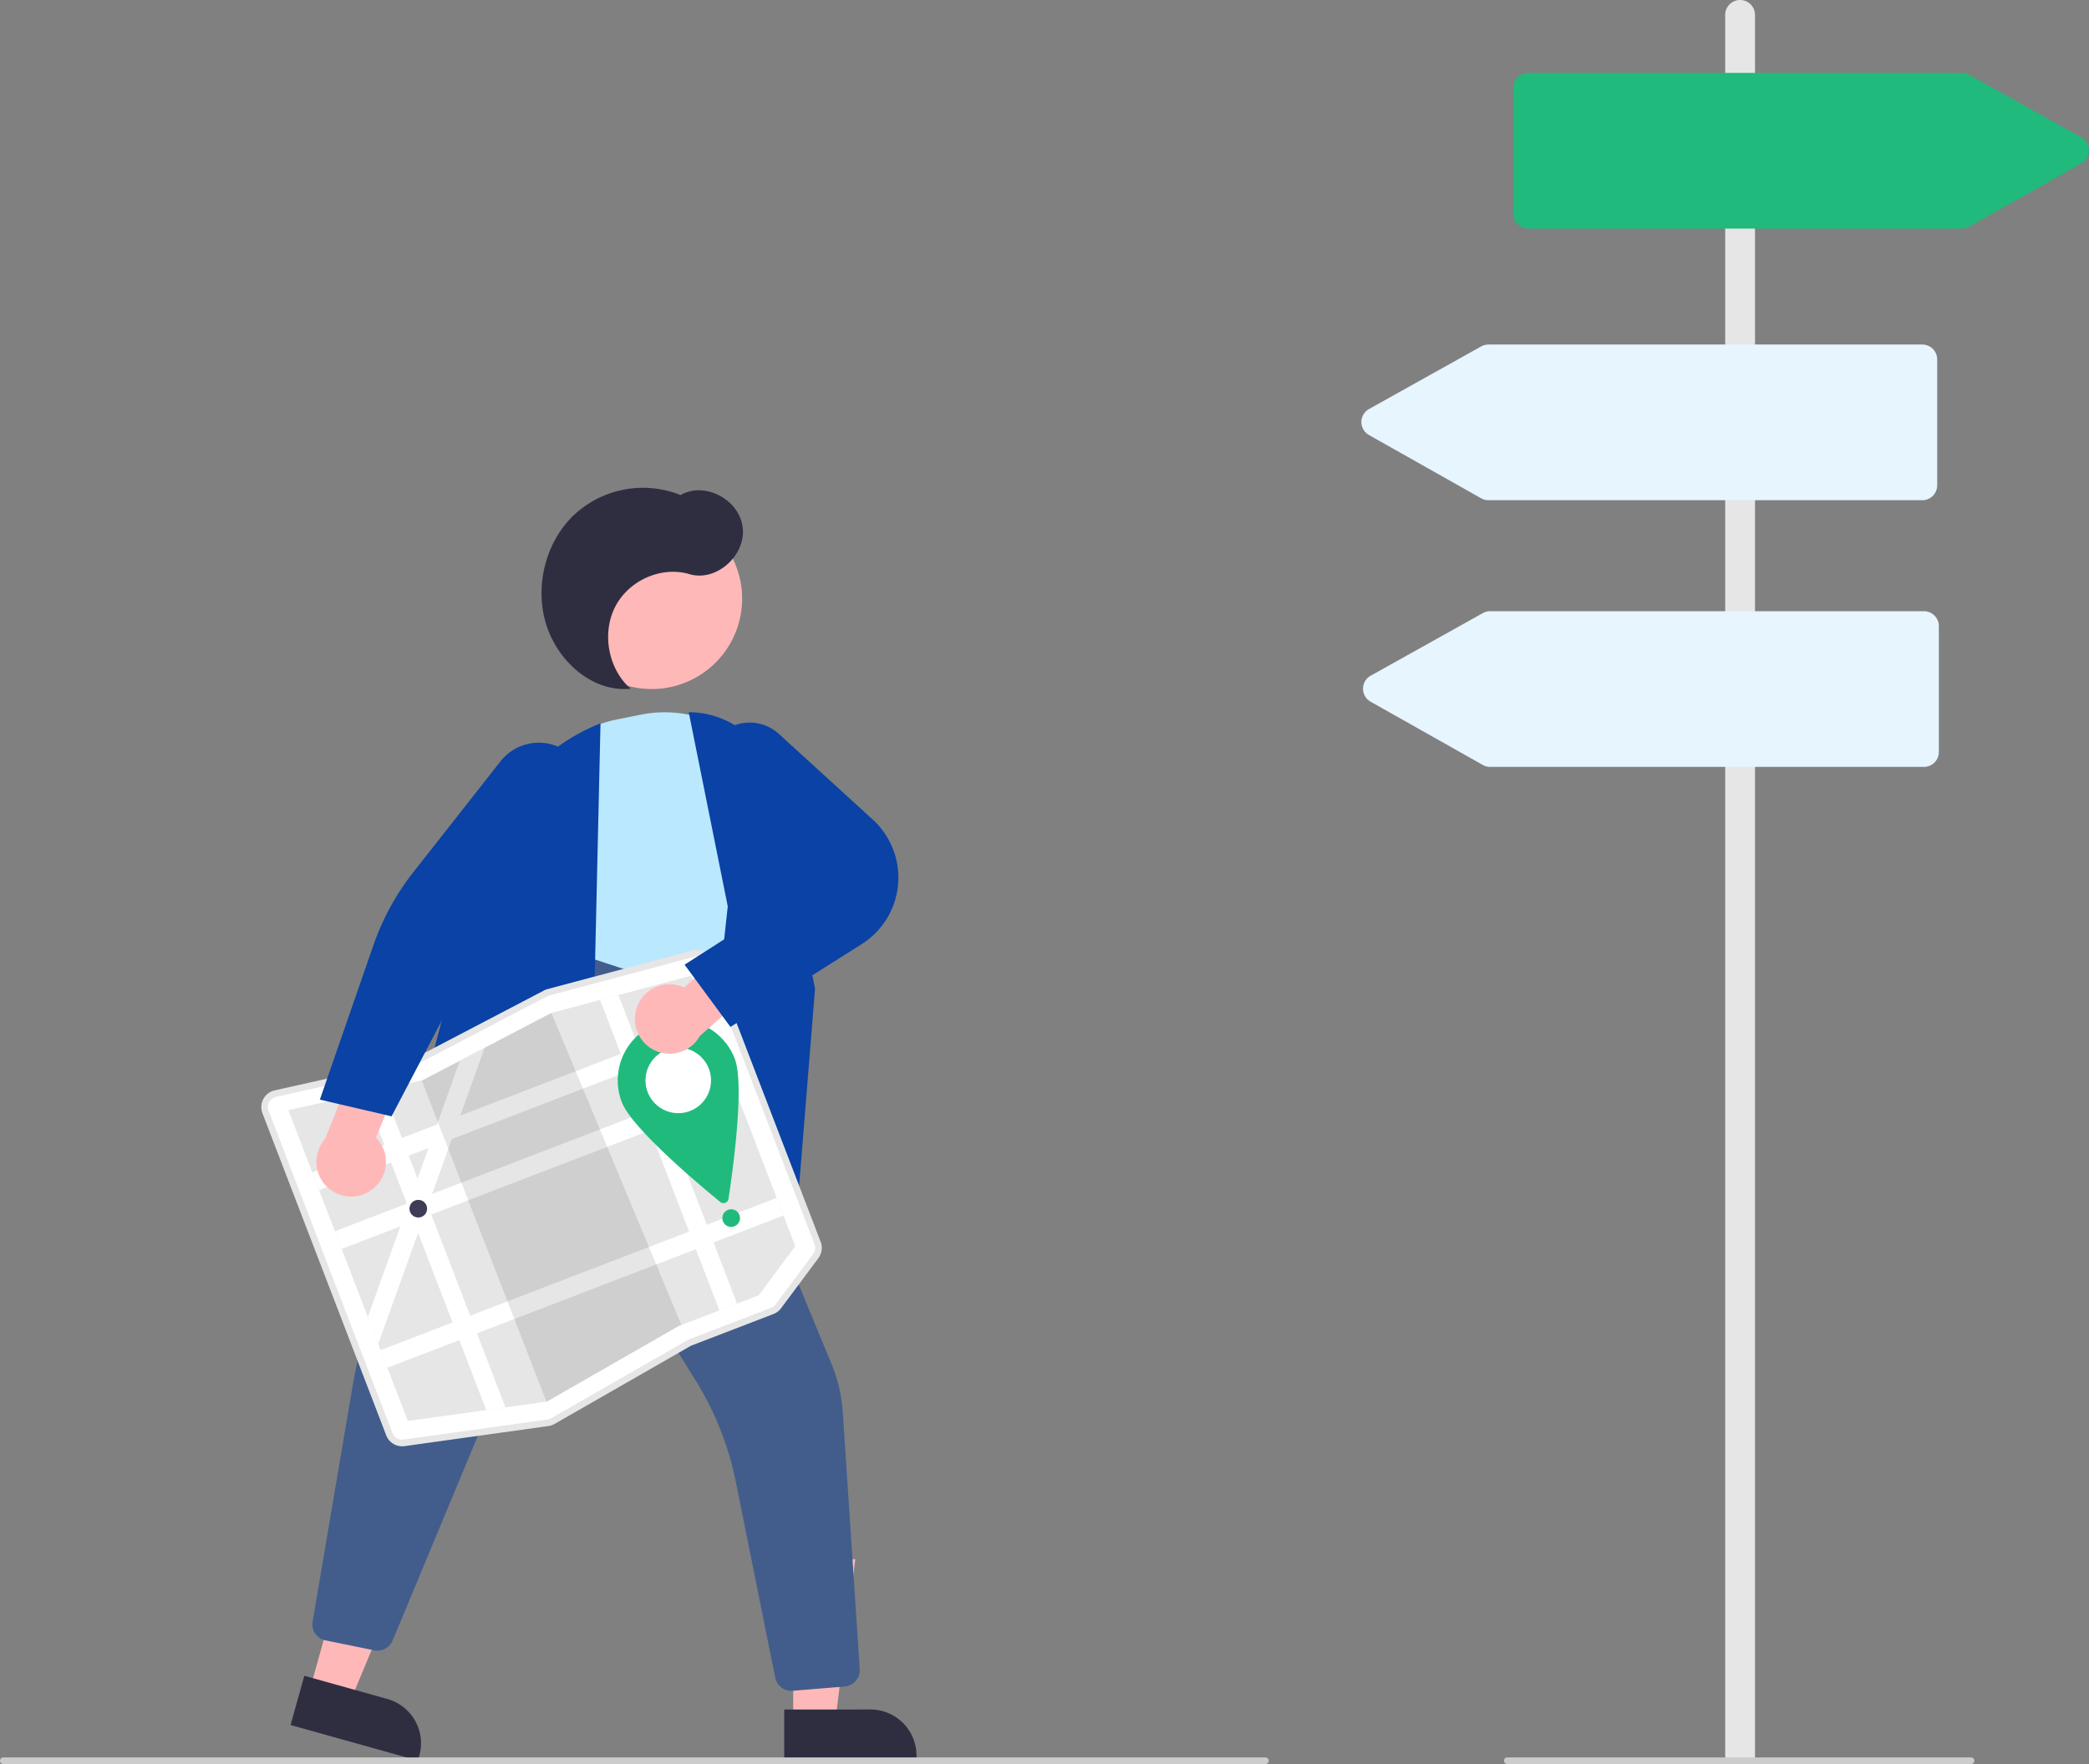 <svg xmlns="http://www.w3.org/2000/svg" xmlns:xlink="http://www.w3.org/1999/xlink" data-name="Layer 1" width="630.612" height="532.5" style=""><rect width="100%" height="100%" fill="#808080" stroke="none"/><rect id="backgroundrect" width="100%" height="100%" x="0" y="0" fill="none" stroke="none"/><g class="currentLayer" style=""><title>Layer 1</title><polygon points="93.512 510.086 105.746 513.506 124.762 467.944 106.706 462.896 93.512 510.086" fill="#ffb8b8" id="svg_1"/><path d="M672.806,1995.837 h39.926 a0,0 0 0 1 0,0 v15.426 a0,0 0 0 1 0,0 H686.688 a13.882,13.882 0 0 1 -13.882,-13.882 v-1.544 A0,0 0 0 1 672.806,1995.837 z" transform="rotate(-164.38 299.058,1301.139) " fill="#2f2e41" id="svg_2" class=""/><polygon points="239.451 519.667 252.155 519.666 258.196 470.666 239.447 470.667 239.451 519.667" fill="#ffb8b8" id="svg_3"/><path d="M1319.566,1930.985 h39.926 a0,0 0 0 1 0,0 v15.426 a0,0 0 0 1 0,0 H1333.448 a13.882,13.882 0 0 1 -13.882,-13.882 V1930.985 A0,0 0 0 1 1319.566,1930.985 z" transform="rotate(179.995 798.143,1231.199) " fill="#2f2e41" id="svg_4" class=""/><polygon points="145.049 316.237 115.809 387.868 235.206 414.691 236.729 374.615 182.513 316.868 145.049 316.237" fill="#b3b3b3" id="svg_5"/><circle cx="80.923" cy="456.288" r="27.293" transform="rotate(-28.663 -400.51,91.836) " fill="#ffb8b8" id="svg_6"/><path d="M216.24,312.273 L162.196,290.15 l-4.812,-31.728 A36.456,36.456 0 0 1 186.282,217.167 l7.148,-1.436 a36.791,36.791 0 0 1 32.947,9.772 a35.127,35.127 0 0 1 10.307,31.604 a30.6,30.6 0 0 1 -5.781,13.47 c-16.978,22.202 -14.798,40.658 -14.774,40.842 z" fill="#b9e8ff" id="svg_7" class="" fill-opacity="1"/><path d="M238.245,395.015 l-27.085,-43.074 l8.531,-78.354 l-11.784,-58.601 l0.626,0.016 A26.704,26.704 0 0 1 234.571,241.049 l11.464,57.424 z" fill="#0a42a5" id="svg_8" class="" fill-opacity="1"/><path d="M238.864,510.404 a4.946,4.946 0 0 1 -4.844,-3.97 l-11.866,-59.005 a92.563,92.563 0 0 0 -12.052,-30.521 l-33.482,-54.162 a1.722,1.722 0 0 0 -3.055,0.244 l-55.047,132.237 a4.956,4.956 0 0 1 -5.553,2.944 l-14.705,-2.998 a4.924,4.924 0 0 1 -3.887,-5.672 l11.996,-70.698 a182.474,182.474 0 0 1 12.419,-41.889 l40.627,-93.894 l59.955,19.69 l3.956,41.982 L251.029,411.772 a45.982,45.982 0 0 1 3.388,14.548 l5.118,77.525 a4.968,4.968 0 0 1 -4.531,5.254 l-15.732,1.287 C239.135,510.398 238.999,510.404 238.864,510.404 z" fill="#425d8c" id="svg_9" class="" fill-opacity="1"/><path d="M129.491,414.225 l-19.007,-18.041 l35.922,-138.518 a58.061,58.061 0 0 1 34.165,-39.031 l0.705,-0.287 l-1.919,84.305 z" fill="#0a42a5" id="svg_10" class="" fill-opacity="1"/><path d="M190.378,207.897 c-6.743,-5.836 -8.793,-16.724 -4.662,-24.75 s14.01,-12.347 22.458,-9.823 c7.956,2.378 17,-5.554 16.031,-14.059 s-11.549,-14.045 -18.752,-9.82 a30.511,30.511 0 0 0 -32.524,6.335 c-8.463,8.291 -11.674,21.844 -7.874,33.241 S179.459,209.047 190.378,207.897 z" fill="#2f2e41" id="svg_11"/><path d="M166.503,429.714 a4.663,4.663 0 0 1 -1.033,0.266 l-43.395,6.058 a4.67,4.67 0 0 1 -5.027,-2.963 l-37.353,-97.195 a4.69,4.69 0 0 1 3.356,-6.26 l0,-0 l40.808,-9.107 a3.728,3.728 0 0 0 0.906,-0.331 l39.692,-20.752 a4.646,4.646 0 0 1 0.965,-0.376 l43.681,-11.645 a4.681,4.681 0 0 1 5.586,2.849 l32.569,84.748 a4.667,4.667 0 0 1 -0.616,4.484 l-11.264,15.126 a4.684,4.684 0 0 1 -2.079,1.576 l-24.616,9.46 a3.708,3.708 0 0 0 -0.512,0.243 l-41.019,23.509 A4.685,4.685 0 0 1 166.503,429.714 z" fill="#fff" id="svg_12"/><path d="M186.692,300.365 l-5.547,1.479 L166.446,305.765 l-0.026,0.006 l-20.125,10.523 l-7.468,3.906 l-0.003,0.001 l-11.217,5.864 l-0.308,0.069 L115.646,328.733 l-5.632,1.259 l-22.969,5.125 l36.059,93.829 l23.67,-3.303 l5.804,-0.812 l12.37,-1.729 l0.144,-0.019 l39.749,-22.782 l24.185,-9.294 l11.042,-14.828 l-31.389,-81.676 z" fill="#e6e6e6" id="svg_13"/><rect x="-65.289" y="522.944" width="128.107" height="5.709" transform="rotate(-21.022 -441.013,8.445) " fill="#fff" id="svg_14"/><rect x="-64.38" y="544.337" width="128.107" height="5.709" transform="rotate(-21.022 -446.93,12.076) " fill="#fff" id="svg_15"/><rect x="-62.544" y="587.55" width="128.107" height="5.709" transform="rotate(-21.022 -458.883,19.41) " fill="#fff" id="svg_16"/><polygon points="186.692 300.365 222.492 393.519 217.164 395.567 181.145 301.845 186.692 300.365" fill="#fff" id="svg_17"/><polygon points="146.295 316.294 138.944 336.748 136.395 343.843 130.449 360.398 129.175 363.937 127.9 367.493 126.221 372.162 114.17 405.7 111.037 397.547 120.863 370.198 123.086 364.006 123.412 363.102 126.041 355.781 129.358 346.548 131.907 339.452 138.823 320.201 138.826 320.2 146.295 316.294" fill="#fff" id="svg_18"/><polygon points="205.707 399.97 204.84 400.303 165.091 423.085 164.947 423.103 127.298 326.134 127.606 326.065 138.823 320.201 138.826 320.2 146.295 316.294 166.42 305.771 166.446 305.765 205.707 399.97" opacity="0.1" id="svg_19"/><path d="M166.682,430.18 a5.18,5.18 0 0 1 -1.143,0.295 l-43.395,6.058 a5.168,5.168 0 0 1 -5.563,-3.279 l-37.353,-97.195 a5.19,5.19 0 0 1 3.714,-6.928 l40.808,-9.107 a3.243,3.243 0 0 0 0.783,-0.287 l39.692,-20.752 a5.161,5.161 0 0 1 1.067,-0.415 l43.682,-11.645 a5.18,5.18 0 0 1 6.182,3.153 l32.569,84.748 a5.165,5.165 0 0 1 -0.682,4.962 L235.781,394.914 a5.183,5.183 0 0 1 -2.301,1.745 l-24.616,9.46 a3.211,3.211 0 0 0 -0.443,0.21 L167.402,429.838 A5.19,5.19 0 0 1 166.682,430.18 zM82.928,331.219 a3.191,3.191 0 0 0 -1.833,4.122 L118.448,432.537 a3.177,3.177 0 0 0 3.419,2.015 l43.395,-6.058 a3.204,3.204 0 0 0 1.146,-0.392 l41.019,-23.509 a5.208,5.208 0 0 1 0.719,-0.342 l24.616,-9.46 a3.188,3.188 0 0 0 1.415,-1.072 l11.264,-15.125 a3.175,3.175 0 0 0 0.419,-3.05 l-32.569,-84.748 a3.184,3.184 0 0 0 -3.8,-1.938 L165.809,300.503 a3.29,3.29 0 0 0 -0.656,0.255 l-39.693,20.753 a5.276,5.276 0 0 1 -1.274,0.466 l-40.809,9.107 A3.165,3.165 0 0 0 82.928,331.219 z" fill="#e6e6e6" id="svg_20"/><polygon points="115.646 328.733 152.577 424.832 146.774 425.643 110.014 329.992 115.646 328.733" fill="#fff" id="svg_21"/><circle cx="126.268" cy="364.859" r="2.664" fill="#3f3d56" id="svg_22"/><circle cx="220.723" cy="367.698" r="2.664" fill="#20ba7d" id="svg_23" class="" fill-opacity="1"/><path d="M221.802,319.583 c3.023,7.867 -0.615,33.939 -1.895,42.308 a1.521,1.521 0 0 1 -2.467,0.948 c-6.555,-5.358 -26.717,-22.283 -29.741,-30.15 a18.267,18.267 0 1 1 34.103,-13.106 z" fill="#20ba7d" id="svg_24" class="" fill-opacity="1"/><circle cx="204.75" cy="326.135" r="9.895" fill="#fff" id="svg_25"/><path d="M192.04,304.785 a10.42,10.42 0 0 1 14.516,-6.677 l17.664,-15.967 l12.321,8.368 l-25.262,22.199 a10.476,10.476 0 0 1 -19.239,-7.922 z" fill="#ffb8b8" id="svg_26"/><path d="M220.502,309.997 l-13.846,-18.791 l31.566,-20.203 l-22.625,-32.284 a13.082,13.082 0 0 1 19.531,-17.172 l28.329,25.846 a23.729,23.729 0 0 1 -3.33,37.598 z" fill="#0a42a5" id="svg_27" class="" fill-opacity="1"/><path d="M112.021,359.301 a10.42,10.42 0 0 0 1.447,-15.912 l9.153,-21.982 L110.619,312.587 l-12.49,31.224 a10.476,10.476 0 0 0 13.892,15.49 z" fill="#ffb8b8" id="svg_28"/><path d="M118.205,336.981 l-21.646,-5.041 l16.131,-46.515 a76.263,76.263 0 0 1 12.134,-22.206 l26.316,-33.464 a14.716,14.716 0 0 1 23.2,18.109 l-29.201,37.688 z" fill="#0a42a5" id="svg_29" class="" fill-opacity="1"/><path d="M382,532.5 h-381 a1,1 0 1 1 0,-2 h381 a1,1 0 0 1 0,2 z" fill="#ccc" id="svg_30"/><path d="M529.787,532 h-9 V4.5 a4.5,4.5 0 0 1 9,0 z" fill="#e6e6e6" id="svg_31"/><path d="M595,532.5 h-140 a1,1 0 0 1 0,-2 h140 a1,1 0 0 1 0,2 z" fill="#ccc" id="svg_32"/><path d="M592.237,69 h-130.95 a4.505,4.505 0 0 1 -4.5,-4.5 v-38 a4.505,4.505 0 0 1 4.5,-4.5 H592.247 a4.51,4.51 0 0 1 2.193,0.571 l33.865,18.899 a4.5,4.5 0 0 1 0.017,7.849 l-33.874,19.101 A4.513,4.513 0 0 1 592.237,69 z" fill="#20ba7d" id="svg_33" class="" fill-opacity="1"/><path d="M580.287,151 h-130.95 a4.511,4.511 0 0 1 -2.21,-0.58 l-33.875,-19.101 a4.5,4.5 0 0 1 0.017,-7.849 l33.865,-18.899 a4.51,4.51 0 0 1 2.193,-0.571 H580.287 a4.505,4.505 0 0 1 4.5,4.5 v38 A4.505,4.505 0 0 1 580.287,151 z" fill="#e6f5fe" id="svg_34" class="" fill-opacity="1"/><path d="M580.787,231.5 h-130.95 a4.511,4.511 0 0 1 -2.21,-0.58 l-33.875,-19.101 a4.5,4.5 0 0 1 0.017,-7.849 l33.865,-18.899 a4.51,4.51 0 0 1 2.193,-0.571 H580.787 a4.505,4.505 0 0 1 4.5,4.5 v38 A4.505,4.505 0 0 1 580.787,231.5 z" fill="#e6f5fe" id="svg_35" class="" fill-opacity="1"/></g></svg>